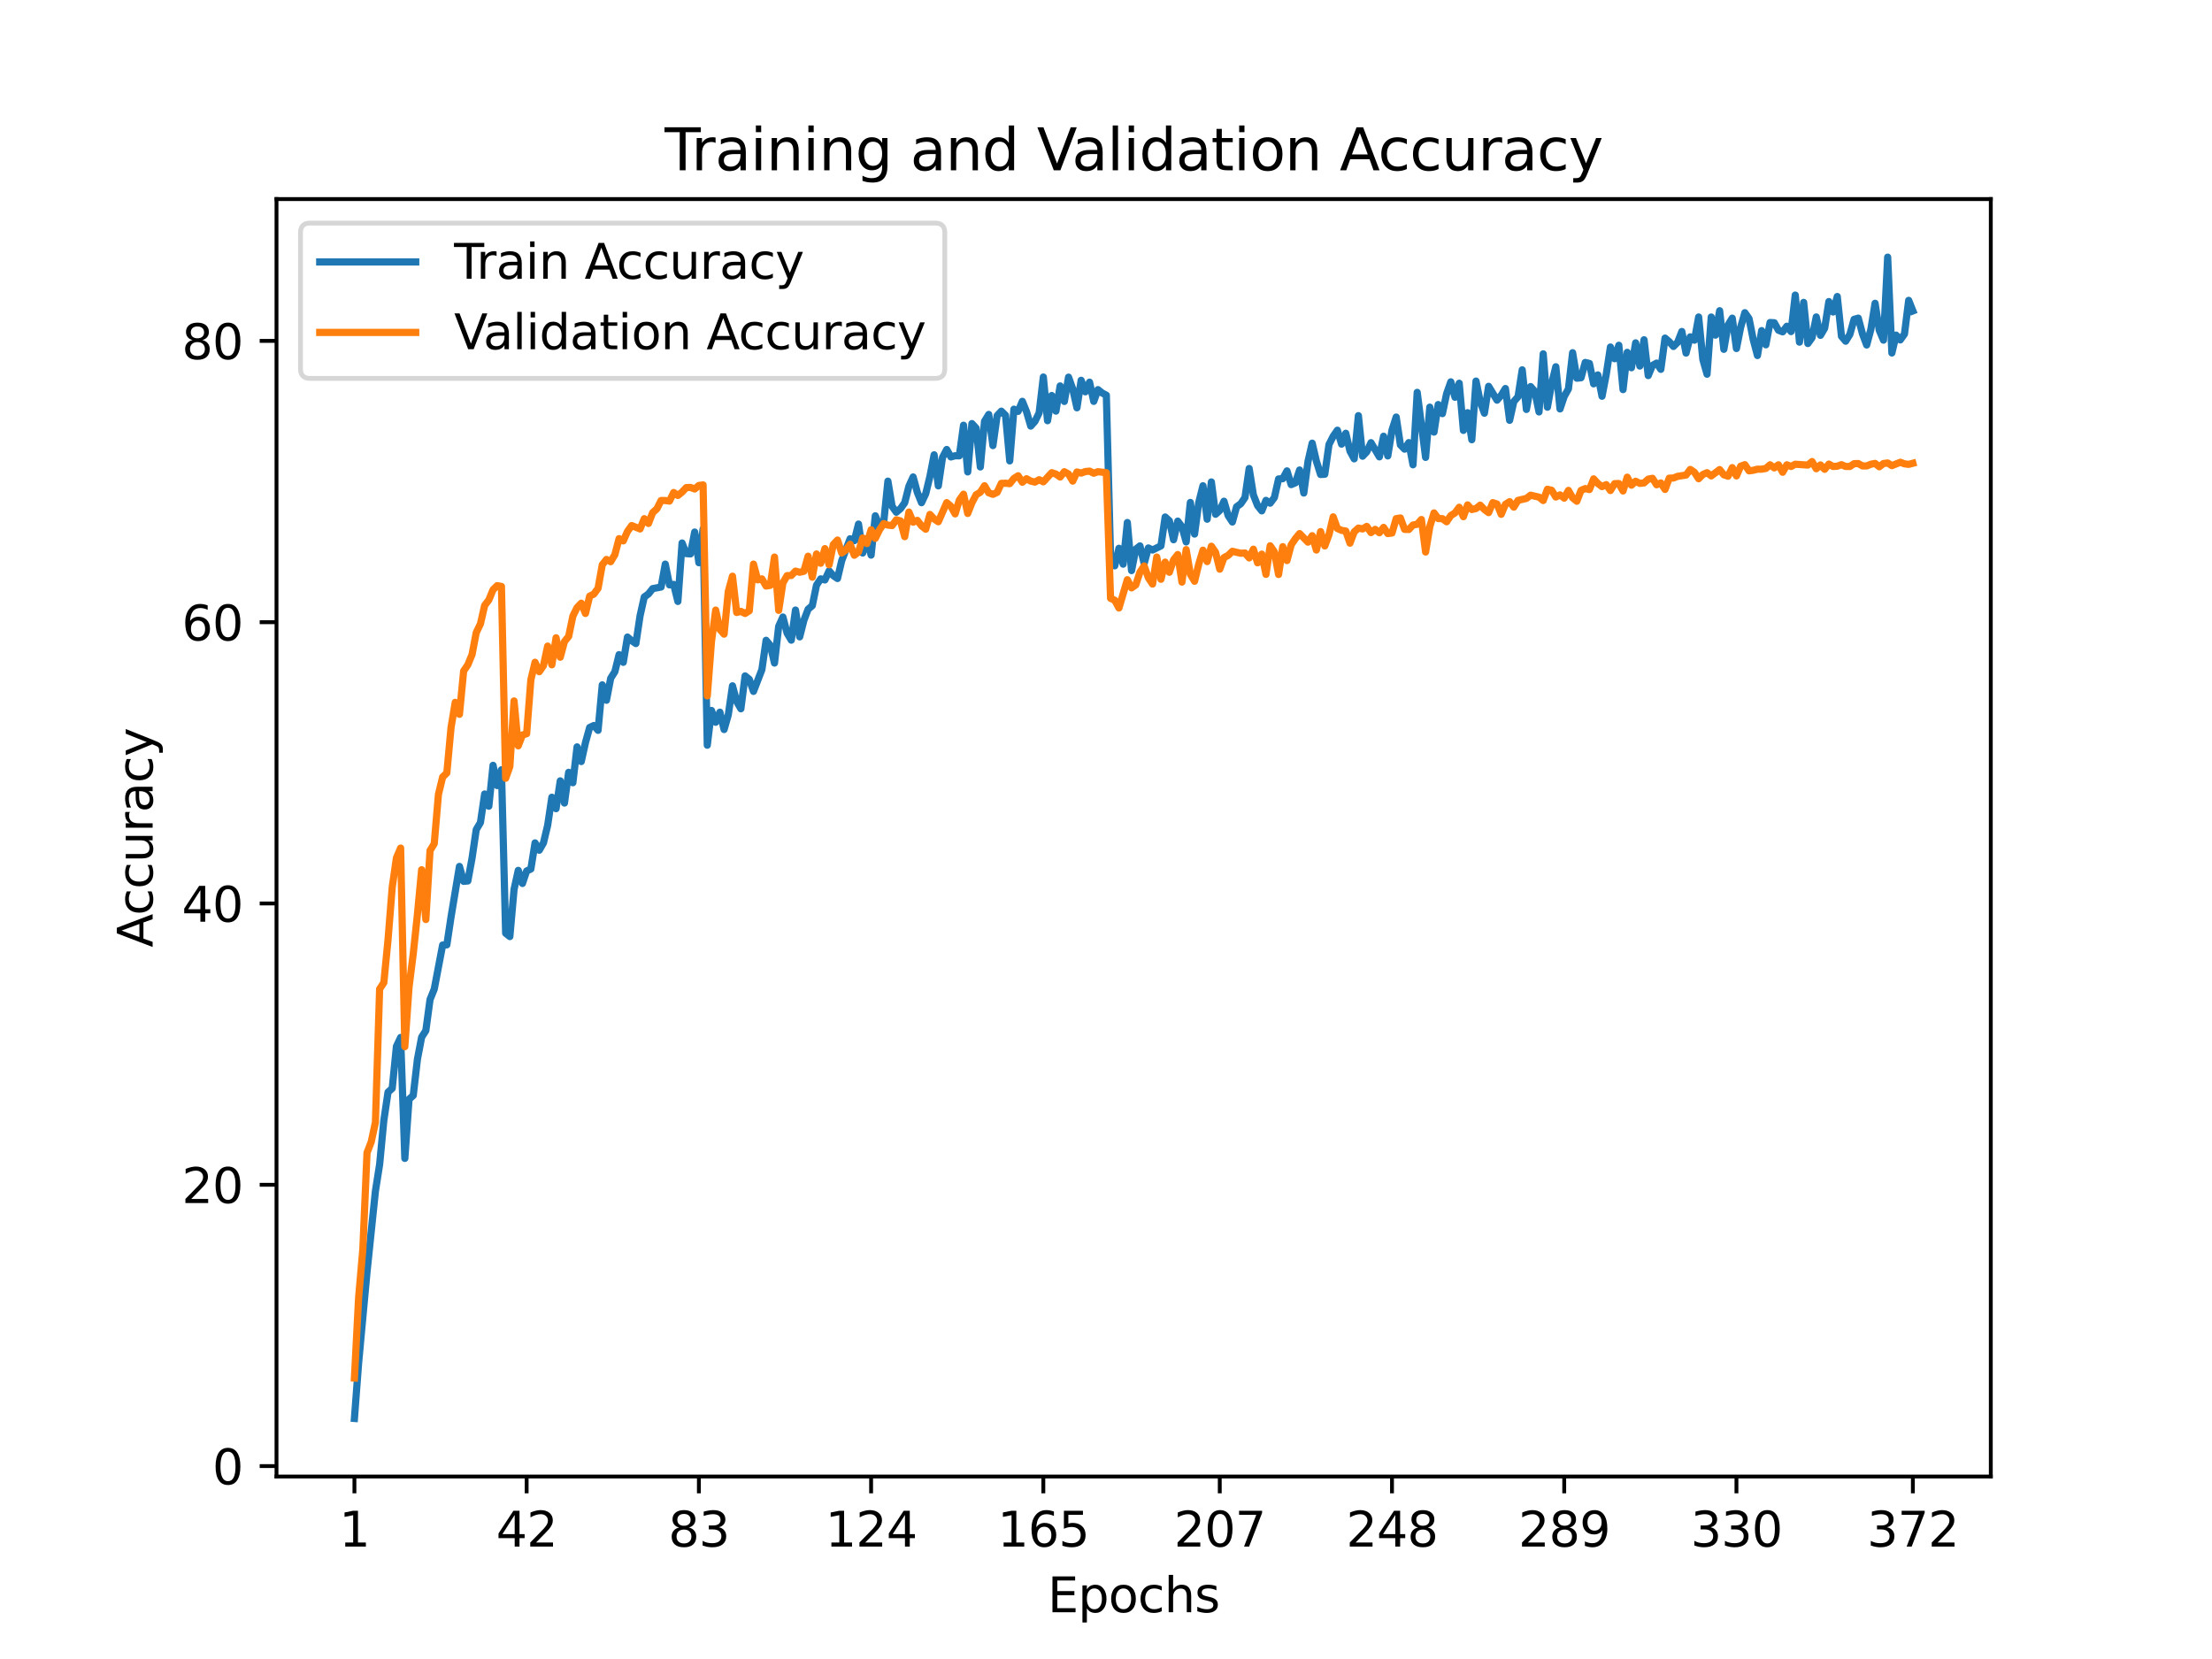 <?xml version="1.0" encoding="utf-8" standalone="no"?>
<!DOCTYPE svg PUBLIC "-//W3C//DTD SVG 1.1//EN"
  "http://www.w3.org/Graphics/SVG/1.1/DTD/svg11.dtd">
<svg height="345.6pt" version="1.1" viewBox="0 0 460.8 345.6" width="460.8pt" xmlns="http://www.w3.org/2000/svg" xmlns:xlink="http://www.w3.org/1999/xlink">
 <defs>
  <style type="text/css">*{stroke-linecap:butt;stroke-linejoin:round;}</style>
 </defs>
 <g id="figure_1">
  <g id="patch_1">
   <path d="M 0 345.6 
L 460.8 345.6 
L 460.8 0 
L 0 0 
z
" style="fill:#ffffff;"/>
  </g>
  <g id="axes_1">
   <g id="patch_2">
    <path d="M 57.6 307.584 
L 414.72 307.584 
L 414.72 41.472 
L 57.6 41.472 
z
" style="fill:#ffffff;"/>
   </g>
   <g id="matplotlib.axis_1">
    <g id="xtick_1">
     <g id="line2d_1">
      <defs>
       <path d="M 0 0 
L 0 3.5 
" id="ma6c97b64b2" style="stroke:#000000;stroke-width:0.8;"/>
      </defs>
      <g>
       <use style="stroke:#000000;stroke-width:0.8;" x="73.833" xlink:href="#ma6c97b64b2" y="307.584"/>
      </g>
     </g>
     <g id="text_1">
      <!-- 1 -->
      <g transform="translate(70.651 322.182)scale(0.1 -0.1)">
       <defs>
        <path d="M 794 531 
L 1825 531 
L 1825 4091 
L 703 3866 
L 703 4441 
L 1819 4666 
L 2450 4666 
L 2450 531 
L 3481 531 
L 3481 0 
L 794 0 
L 794 531 
z
" id="DejaVuSans-31" transform="scale(0.016)"/>
       </defs>
       <use xlink:href="#DejaVuSans-31"/>
      </g>
     </g>
    </g>
    <g id="xtick_2">
     <g id="line2d_2">
      <g>
       <use style="stroke:#000000;stroke-width:0.8;" x="109.711" xlink:href="#ma6c97b64b2" y="307.584"/>
      </g>
     </g>
     <g id="text_2">
      <!-- 42 -->
      <g transform="translate(103.348 322.182)scale(0.1 -0.1)">
       <defs>
        <path d="M 2419 4116 
L 825 1625 
L 2419 1625 
L 2419 4116 
z
M 2253 4666 
L 3047 4666 
L 3047 1625 
L 3713 1625 
L 3713 1100 
L 3047 1100 
L 3047 0 
L 2419 0 
L 2419 1100 
L 313 1100 
L 313 1709 
L 2253 4666 
z
" id="DejaVuSans-34" transform="scale(0.016)"/>
        <path d="M 1228 531 
L 3431 531 
L 3431 0 
L 469 0 
L 469 531 
Q 828 903 1448 1529 
Q 2069 2156 2228 2338 
Q 2531 2678 2651 2914 
Q 2772 3150 2772 3378 
Q 2772 3750 2511 3984 
Q 2250 4219 1831 4219 
Q 1534 4219 1204 4116 
Q 875 4013 500 3803 
L 500 4441 
Q 881 4594 1212 4672 
Q 1544 4750 1819 4750 
Q 2544 4750 2975 4387 
Q 3406 4025 3406 3419 
Q 3406 3131 3298 2873 
Q 3191 2616 2906 2266 
Q 2828 2175 2409 1742 
Q 1991 1309 1228 531 
z
" id="DejaVuSans-32" transform="scale(0.016)"/>
       </defs>
       <use xlink:href="#DejaVuSans-34"/>
       <use x="63.623" xlink:href="#DejaVuSans-32"/>
      </g>
     </g>
    </g>
    <g id="xtick_3">
     <g id="line2d_3">
      <g>
       <use style="stroke:#000000;stroke-width:0.8;" x="145.589" xlink:href="#ma6c97b64b2" y="307.584"/>
      </g>
     </g>
     <g id="text_3">
      <!-- 83 -->
      <g transform="translate(139.227 322.182)scale(0.1 -0.1)">
       <defs>
        <path d="M 2034 2216 
Q 1584 2216 1326 1975 
Q 1069 1734 1069 1313 
Q 1069 891 1326 650 
Q 1584 409 2034 409 
Q 2484 409 2743 651 
Q 3003 894 3003 1313 
Q 3003 1734 2745 1975 
Q 2488 2216 2034 2216 
z
M 1403 2484 
Q 997 2584 770 2862 
Q 544 3141 544 3541 
Q 544 4100 942 4425 
Q 1341 4750 2034 4750 
Q 2731 4750 3128 4425 
Q 3525 4100 3525 3541 
Q 3525 3141 3298 2862 
Q 3072 2584 2669 2484 
Q 3125 2378 3379 2068 
Q 3634 1759 3634 1313 
Q 3634 634 3220 271 
Q 2806 -91 2034 -91 
Q 1263 -91 848 271 
Q 434 634 434 1313 
Q 434 1759 690 2068 
Q 947 2378 1403 2484 
z
M 1172 3481 
Q 1172 3119 1398 2916 
Q 1625 2713 2034 2713 
Q 2441 2713 2670 2916 
Q 2900 3119 2900 3481 
Q 2900 3844 2670 4047 
Q 2441 4250 2034 4250 
Q 1625 4250 1398 4047 
Q 1172 3844 1172 3481 
z
" id="DejaVuSans-38" transform="scale(0.016)"/>
        <path d="M 2597 2516 
Q 3050 2419 3304 2112 
Q 3559 1806 3559 1356 
Q 3559 666 3084 287 
Q 2609 -91 1734 -91 
Q 1441 -91 1130 -33 
Q 819 25 488 141 
L 488 750 
Q 750 597 1062 519 
Q 1375 441 1716 441 
Q 2309 441 2620 675 
Q 2931 909 2931 1356 
Q 2931 1769 2642 2001 
Q 2353 2234 1838 2234 
L 1294 2234 
L 1294 2753 
L 1863 2753 
Q 2328 2753 2575 2939 
Q 2822 3125 2822 3475 
Q 2822 3834 2567 4026 
Q 2313 4219 1838 4219 
Q 1578 4219 1281 4162 
Q 984 4106 628 3988 
L 628 4550 
Q 988 4650 1302 4700 
Q 1616 4750 1894 4750 
Q 2613 4750 3031 4423 
Q 3450 4097 3450 3541 
Q 3450 3153 3228 2886 
Q 3006 2619 2597 2516 
z
" id="DejaVuSans-33" transform="scale(0.016)"/>
       </defs>
       <use xlink:href="#DejaVuSans-38"/>
       <use x="63.623" xlink:href="#DejaVuSans-33"/>
      </g>
     </g>
    </g>
    <g id="xtick_4">
     <g id="line2d_4">
      <g>
       <use style="stroke:#000000;stroke-width:0.8;" x="181.468" xlink:href="#ma6c97b64b2" y="307.584"/>
      </g>
     </g>
     <g id="text_4">
      <!-- 124 -->
      <g transform="translate(171.924 322.182)scale(0.1 -0.1)">
       <use xlink:href="#DejaVuSans-31"/>
       <use x="63.623" xlink:href="#DejaVuSans-32"/>
       <use x="127.246" xlink:href="#DejaVuSans-34"/>
      </g>
     </g>
    </g>
    <g id="xtick_5">
     <g id="line2d_5">
      <g>
       <use style="stroke:#000000;stroke-width:0.8;" x="217.346" xlink:href="#ma6c97b64b2" y="307.584"/>
      </g>
     </g>
     <g id="text_5">
      <!-- 165 -->
      <g transform="translate(207.802 322.182)scale(0.1 -0.1)">
       <defs>
        <path d="M 2113 2584 
Q 1688 2584 1439 2293 
Q 1191 2003 1191 1497 
Q 1191 994 1439 701 
Q 1688 409 2113 409 
Q 2538 409 2786 701 
Q 3034 994 3034 1497 
Q 3034 2003 2786 2293 
Q 2538 2584 2113 2584 
z
M 3366 4563 
L 3366 3988 
Q 3128 4100 2886 4159 
Q 2644 4219 2406 4219 
Q 1781 4219 1451 3797 
Q 1122 3375 1075 2522 
Q 1259 2794 1537 2939 
Q 1816 3084 2150 3084 
Q 2853 3084 3261 2657 
Q 3669 2231 3669 1497 
Q 3669 778 3244 343 
Q 2819 -91 2113 -91 
Q 1303 -91 875 529 
Q 447 1150 447 2328 
Q 447 3434 972 4092 
Q 1497 4750 2381 4750 
Q 2619 4750 2861 4703 
Q 3103 4656 3366 4563 
z
" id="DejaVuSans-36" transform="scale(0.016)"/>
        <path d="M 691 4666 
L 3169 4666 
L 3169 4134 
L 1269 4134 
L 1269 2991 
Q 1406 3038 1543 3061 
Q 1681 3084 1819 3084 
Q 2600 3084 3056 2656 
Q 3513 2228 3513 1497 
Q 3513 744 3044 326 
Q 2575 -91 1722 -91 
Q 1428 -91 1123 -41 
Q 819 9 494 109 
L 494 744 
Q 775 591 1075 516 
Q 1375 441 1709 441 
Q 2250 441 2565 725 
Q 2881 1009 2881 1497 
Q 2881 1984 2565 2268 
Q 2250 2553 1709 2553 
Q 1456 2553 1204 2497 
Q 953 2441 691 2322 
L 691 4666 
z
" id="DejaVuSans-35" transform="scale(0.016)"/>
       </defs>
       <use xlink:href="#DejaVuSans-31"/>
       <use x="63.623" xlink:href="#DejaVuSans-36"/>
       <use x="127.246" xlink:href="#DejaVuSans-35"/>
      </g>
     </g>
    </g>
    <g id="xtick_6">
     <g id="line2d_6">
      <g>
       <use style="stroke:#000000;stroke-width:0.8;" x="254.099" xlink:href="#ma6c97b64b2" y="307.584"/>
      </g>
     </g>
     <g id="text_6">
      <!-- 207 -->
      <g transform="translate(244.555 322.182)scale(0.1 -0.1)">
       <defs>
        <path d="M 2034 4250 
Q 1547 4250 1301 3770 
Q 1056 3291 1056 2328 
Q 1056 1369 1301 889 
Q 1547 409 2034 409 
Q 2525 409 2770 889 
Q 3016 1369 3016 2328 
Q 3016 3291 2770 3770 
Q 2525 4250 2034 4250 
z
M 2034 4750 
Q 2819 4750 3233 4129 
Q 3647 3509 3647 2328 
Q 3647 1150 3233 529 
Q 2819 -91 2034 -91 
Q 1250 -91 836 529 
Q 422 1150 422 2328 
Q 422 3509 836 4129 
Q 1250 4750 2034 4750 
z
" id="DejaVuSans-30" transform="scale(0.016)"/>
        <path d="M 525 4666 
L 3525 4666 
L 3525 4397 
L 1831 0 
L 1172 0 
L 2766 4134 
L 525 4134 
L 525 4666 
z
" id="DejaVuSans-37" transform="scale(0.016)"/>
       </defs>
       <use xlink:href="#DejaVuSans-32"/>
       <use x="63.623" xlink:href="#DejaVuSans-30"/>
       <use x="127.246" xlink:href="#DejaVuSans-37"/>
      </g>
     </g>
    </g>
    <g id="xtick_7">
     <g id="line2d_7">
      <g>
       <use style="stroke:#000000;stroke-width:0.8;" x="289.977" xlink:href="#ma6c97b64b2" y="307.584"/>
      </g>
     </g>
     <g id="text_7">
      <!-- 248 -->
      <g transform="translate(280.434 322.182)scale(0.1 -0.1)">
       <use xlink:href="#DejaVuSans-32"/>
       <use x="63.623" xlink:href="#DejaVuSans-34"/>
       <use x="127.246" xlink:href="#DejaVuSans-38"/>
      </g>
     </g>
    </g>
    <g id="xtick_8">
     <g id="line2d_8">
      <g>
       <use style="stroke:#000000;stroke-width:0.8;" x="325.856" xlink:href="#ma6c97b64b2" y="307.584"/>
      </g>
     </g>
     <g id="text_8">
      <!-- 289 -->
      <g transform="translate(316.312 322.182)scale(0.1 -0.1)">
       <defs>
        <path d="M 703 97 
L 703 672 
Q 941 559 1184 500 
Q 1428 441 1663 441 
Q 2288 441 2617 861 
Q 2947 1281 2994 2138 
Q 2813 1869 2534 1725 
Q 2256 1581 1919 1581 
Q 1219 1581 811 2004 
Q 403 2428 403 3163 
Q 403 3881 828 4315 
Q 1253 4750 1959 4750 
Q 2769 4750 3195 4129 
Q 3622 3509 3622 2328 
Q 3622 1225 3098 567 
Q 2575 -91 1691 -91 
Q 1453 -91 1209 -44 
Q 966 3 703 97 
z
M 1959 2075 
Q 2384 2075 2632 2365 
Q 2881 2656 2881 3163 
Q 2881 3666 2632 3958 
Q 2384 4250 1959 4250 
Q 1534 4250 1286 3958 
Q 1038 3666 1038 3163 
Q 1038 2656 1286 2365 
Q 1534 2075 1959 2075 
z
" id="DejaVuSans-39" transform="scale(0.016)"/>
       </defs>
       <use xlink:href="#DejaVuSans-32"/>
       <use x="63.623" xlink:href="#DejaVuSans-38"/>
       <use x="127.246" xlink:href="#DejaVuSans-39"/>
      </g>
     </g>
    </g>
    <g id="xtick_9">
     <g id="line2d_9">
      <g>
       <use style="stroke:#000000;stroke-width:0.8;" x="361.734" xlink:href="#ma6c97b64b2" y="307.584"/>
      </g>
     </g>
     <g id="text_9">
      <!-- 330 -->
      <g transform="translate(352.19 322.182)scale(0.1 -0.1)">
       <use xlink:href="#DejaVuSans-33"/>
       <use x="63.623" xlink:href="#DejaVuSans-33"/>
       <use x="127.246" xlink:href="#DejaVuSans-30"/>
      </g>
     </g>
    </g>
    <g id="xtick_10">
     <g id="line2d_10">
      <g>
       <use style="stroke:#000000;stroke-width:0.8;" x="398.487" xlink:href="#ma6c97b64b2" y="307.584"/>
      </g>
     </g>
     <g id="text_10">
      <!-- 372 -->
      <g transform="translate(388.944 322.182)scale(0.1 -0.1)">
       <use xlink:href="#DejaVuSans-33"/>
       <use x="63.623" xlink:href="#DejaVuSans-37"/>
       <use x="127.246" xlink:href="#DejaVuSans-32"/>
      </g>
     </g>
    </g>
    <g id="text_11">
     <!-- Epochs -->
     <g transform="translate(218.244 335.861)scale(0.1 -0.1)">
      <defs>
       <path d="M 628 4666 
L 3578 4666 
L 3578 4134 
L 1259 4134 
L 1259 2753 
L 3481 2753 
L 3481 2222 
L 1259 2222 
L 1259 531 
L 3634 531 
L 3634 0 
L 628 0 
L 628 4666 
z
" id="DejaVuSans-45" transform="scale(0.016)"/>
       <path d="M 1159 525 
L 1159 -1331 
L 581 -1331 
L 581 3500 
L 1159 3500 
L 1159 2969 
Q 1341 3281 1617 3432 
Q 1894 3584 2278 3584 
Q 2916 3584 3314 3078 
Q 3713 2572 3713 1747 
Q 3713 922 3314 415 
Q 2916 -91 2278 -91 
Q 1894 -91 1617 61 
Q 1341 213 1159 525 
z
M 3116 1747 
Q 3116 2381 2855 2742 
Q 2594 3103 2138 3103 
Q 1681 3103 1420 2742 
Q 1159 2381 1159 1747 
Q 1159 1113 1420 752 
Q 1681 391 2138 391 
Q 2594 391 2855 752 
Q 3116 1113 3116 1747 
z
" id="DejaVuSans-70" transform="scale(0.016)"/>
       <path d="M 1959 3097 
Q 1497 3097 1228 2736 
Q 959 2375 959 1747 
Q 959 1119 1226 758 
Q 1494 397 1959 397 
Q 2419 397 2687 759 
Q 2956 1122 2956 1747 
Q 2956 2369 2687 2733 
Q 2419 3097 1959 3097 
z
M 1959 3584 
Q 2709 3584 3137 3096 
Q 3566 2609 3566 1747 
Q 3566 888 3137 398 
Q 2709 -91 1959 -91 
Q 1206 -91 779 398 
Q 353 888 353 1747 
Q 353 2609 779 3096 
Q 1206 3584 1959 3584 
z
" id="DejaVuSans-6f" transform="scale(0.016)"/>
       <path d="M 3122 3366 
L 3122 2828 
Q 2878 2963 2633 3030 
Q 2388 3097 2138 3097 
Q 1578 3097 1268 2742 
Q 959 2388 959 1747 
Q 959 1106 1268 751 
Q 1578 397 2138 397 
Q 2388 397 2633 464 
Q 2878 531 3122 666 
L 3122 134 
Q 2881 22 2623 -34 
Q 2366 -91 2075 -91 
Q 1284 -91 818 406 
Q 353 903 353 1747 
Q 353 2603 823 3093 
Q 1294 3584 2113 3584 
Q 2378 3584 2631 3529 
Q 2884 3475 3122 3366 
z
" id="DejaVuSans-63" transform="scale(0.016)"/>
       <path d="M 3513 2113 
L 3513 0 
L 2938 0 
L 2938 2094 
Q 2938 2591 2744 2837 
Q 2550 3084 2163 3084 
Q 1697 3084 1428 2787 
Q 1159 2491 1159 1978 
L 1159 0 
L 581 0 
L 581 4863 
L 1159 4863 
L 1159 2956 
Q 1366 3272 1645 3428 
Q 1925 3584 2291 3584 
Q 2894 3584 3203 3211 
Q 3513 2838 3513 2113 
z
" id="DejaVuSans-68" transform="scale(0.016)"/>
       <path d="M 2834 3397 
L 2834 2853 
Q 2591 2978 2328 3040 
Q 2066 3103 1784 3103 
Q 1356 3103 1142 2972 
Q 928 2841 928 2578 
Q 928 2378 1081 2264 
Q 1234 2150 1697 2047 
L 1894 2003 
Q 2506 1872 2764 1633 
Q 3022 1394 3022 966 
Q 3022 478 2636 193 
Q 2250 -91 1575 -91 
Q 1294 -91 989 -36 
Q 684 19 347 128 
L 347 722 
Q 666 556 975 473 
Q 1284 391 1588 391 
Q 1994 391 2212 530 
Q 2431 669 2431 922 
Q 2431 1156 2273 1281 
Q 2116 1406 1581 1522 
L 1381 1569 
Q 847 1681 609 1914 
Q 372 2147 372 2553 
Q 372 3047 722 3315 
Q 1072 3584 1716 3584 
Q 2034 3584 2315 3537 
Q 2597 3491 2834 3397 
z
" id="DejaVuSans-73" transform="scale(0.016)"/>
      </defs>
      <use xlink:href="#DejaVuSans-45"/>
      <use x="63.184" xlink:href="#DejaVuSans-70"/>
      <use x="126.66" xlink:href="#DejaVuSans-6f"/>
      <use x="187.842" xlink:href="#DejaVuSans-63"/>
      <use x="242.822" xlink:href="#DejaVuSans-68"/>
      <use x="306.201" xlink:href="#DejaVuSans-73"/>
     </g>
    </g>
   </g>
   <g id="matplotlib.axis_2">
    <g id="ytick_1">
     <g id="line2d_11">
      <defs>
       <path d="M 0 0 
L -3.5 0 
" id="mb87e874ba8" style="stroke:#000000;stroke-width:0.8;"/>
      </defs>
      <g>
       <use style="stroke:#000000;stroke-width:0.8;" x="57.6" xlink:href="#mb87e874ba8" y="305.412"/>
      </g>
     </g>
     <g id="text_12">
      <!-- 0 -->
      <g transform="translate(44.237 309.211)scale(0.1 -0.1)">
       <use xlink:href="#DejaVuSans-30"/>
      </g>
     </g>
    </g>
    <g id="ytick_2">
     <g id="line2d_12">
      <g>
       <use style="stroke:#000000;stroke-width:0.8;" x="57.6" xlink:href="#mb87e874ba8" y="246.812"/>
      </g>
     </g>
     <g id="text_13">
      <!-- 20 -->
      <g transform="translate(37.875 250.611)scale(0.1 -0.1)">
       <use xlink:href="#DejaVuSans-32"/>
       <use x="63.623" xlink:href="#DejaVuSans-30"/>
      </g>
     </g>
    </g>
    <g id="ytick_3">
     <g id="line2d_13">
      <g>
       <use style="stroke:#000000;stroke-width:0.8;" x="57.6" xlink:href="#mb87e874ba8" y="188.212"/>
      </g>
     </g>
     <g id="text_14">
      <!-- 40 -->
      <g transform="translate(37.875 192.012)scale(0.1 -0.1)">
       <use xlink:href="#DejaVuSans-34"/>
       <use x="63.623" xlink:href="#DejaVuSans-30"/>
      </g>
     </g>
    </g>
    <g id="ytick_4">
     <g id="line2d_14">
      <g>
       <use style="stroke:#000000;stroke-width:0.8;" x="57.6" xlink:href="#mb87e874ba8" y="129.613"/>
      </g>
     </g>
     <g id="text_15">
      <!-- 60 -->
      <g transform="translate(37.875 133.412)scale(0.1 -0.1)">
       <use xlink:href="#DejaVuSans-36"/>
       <use x="63.623" xlink:href="#DejaVuSans-30"/>
      </g>
     </g>
    </g>
    <g id="ytick_5">
     <g id="line2d_15">
      <g>
       <use style="stroke:#000000;stroke-width:0.8;" x="57.6" xlink:href="#mb87e874ba8" y="71.013"/>
      </g>
     </g>
     <g id="text_16">
      <!-- 80 -->
      <g transform="translate(37.875 74.812)scale(0.1 -0.1)">
       <use xlink:href="#DejaVuSans-38"/>
       <use x="63.623" xlink:href="#DejaVuSans-30"/>
      </g>
     </g>
    </g>
    <g id="text_17">
     <!-- Accuracy -->
     <g transform="translate(31.795 197.356)rotate(-90)scale(0.1 -0.1)">
      <defs>
       <path d="M 2188 4044 
L 1331 1722 
L 3047 1722 
L 2188 4044 
z
M 1831 4666 
L 2547 4666 
L 4325 0 
L 3669 0 
L 3244 1197 
L 1141 1197 
L 716 0 
L 50 0 
L 1831 4666 
z
" id="DejaVuSans-41" transform="scale(0.016)"/>
       <path d="M 544 1381 
L 544 3500 
L 1119 3500 
L 1119 1403 
Q 1119 906 1312 657 
Q 1506 409 1894 409 
Q 2359 409 2629 706 
Q 2900 1003 2900 1516 
L 2900 3500 
L 3475 3500 
L 3475 0 
L 2900 0 
L 2900 538 
Q 2691 219 2414 64 
Q 2138 -91 1772 -91 
Q 1169 -91 856 284 
Q 544 659 544 1381 
z
M 1991 3584 
L 1991 3584 
z
" id="DejaVuSans-75" transform="scale(0.016)"/>
       <path d="M 2631 2963 
Q 2534 3019 2420 3045 
Q 2306 3072 2169 3072 
Q 1681 3072 1420 2755 
Q 1159 2438 1159 1844 
L 1159 0 
L 581 0 
L 581 3500 
L 1159 3500 
L 1159 2956 
Q 1341 3275 1631 3429 
Q 1922 3584 2338 3584 
Q 2397 3584 2469 3576 
Q 2541 3569 2628 3553 
L 2631 2963 
z
" id="DejaVuSans-72" transform="scale(0.016)"/>
       <path d="M 2194 1759 
Q 1497 1759 1228 1600 
Q 959 1441 959 1056 
Q 959 750 1161 570 
Q 1363 391 1709 391 
Q 2188 391 2477 730 
Q 2766 1069 2766 1631 
L 2766 1759 
L 2194 1759 
z
M 3341 1997 
L 3341 0 
L 2766 0 
L 2766 531 
Q 2569 213 2275 61 
Q 1981 -91 1556 -91 
Q 1019 -91 701 211 
Q 384 513 384 1019 
Q 384 1609 779 1909 
Q 1175 2209 1959 2209 
L 2766 2209 
L 2766 2266 
Q 2766 2663 2505 2880 
Q 2244 3097 1772 3097 
Q 1472 3097 1187 3025 
Q 903 2953 641 2809 
L 641 3341 
Q 956 3463 1253 3523 
Q 1550 3584 1831 3584 
Q 2591 3584 2966 3190 
Q 3341 2797 3341 1997 
z
" id="DejaVuSans-61" transform="scale(0.016)"/>
       <path d="M 2059 -325 
Q 1816 -950 1584 -1140 
Q 1353 -1331 966 -1331 
L 506 -1331 
L 506 -850 
L 844 -850 
Q 1081 -850 1212 -737 
Q 1344 -625 1503 -206 
L 1606 56 
L 191 3500 
L 800 3500 
L 1894 763 
L 2988 3500 
L 3597 3500 
L 2059 -325 
z
" id="DejaVuSans-79" transform="scale(0.016)"/>
      </defs>
      <use xlink:href="#DejaVuSans-41"/>
      <use x="66.658" xlink:href="#DejaVuSans-63"/>
      <use x="121.639" xlink:href="#DejaVuSans-63"/>
      <use x="176.619" xlink:href="#DejaVuSans-75"/>
      <use x="239.998" xlink:href="#DejaVuSans-72"/>
      <use x="281.111" xlink:href="#DejaVuSans-61"/>
      <use x="342.391" xlink:href="#DejaVuSans-63"/>
      <use x="397.371" xlink:href="#DejaVuSans-79"/>
     </g>
    </g>
   </g>
   <g id="line2d_16">
    <path clip-path="url(#p95891e099f)" d="M 73.833 295.488 
L 74.708 283.926 
L 76.458 264.949 
L 78.208 248.122 
L 79.083 242.57 
L 79.958 233.41 
L 80.833 227.515 
L 81.708 226.724 
L 82.584 217.969 
L 83.459 216.124 
L 84.334 241.318 
L 85.209 228.998 
L 86.084 228.21 
L 86.959 220.665 
L 87.834 216.059 
L 88.709 214.702 
L 89.584 208.227 
L 90.459 206.053 
L 92.209 196.865 
L 93.084 196.83 
L 93.96 191.019 
L 95.71 180.492 
L 96.585 183.601 
L 97.46 183.519 
L 98.335 178.778 
L 99.21 172.818 
L 100.085 171.348 
L 100.96 165.4 
L 101.835 167.946 
L 102.71 159.431 
L 103.585 163.653 
L 104.461 160.363 
L 105.336 194.409 
L 106.211 195.101 
L 107.086 185.277 
L 107.961 181.315 
L 108.836 184.04 
L 109.711 181.438 
L 110.586 181.028 
L 111.461 175.59 
L 112.336 177.114 
L 113.211 175.593 
L 114.086 171.936 
L 114.961 166.082 
L 115.837 168.461 
L 116.712 162.666 
L 117.587 167.287 
L 118.462 160.887 
L 119.337 163.056 
L 120.212 155.59 
L 121.087 158.643 
L 121.962 154.693 
L 122.837 151.544 
L 123.712 151.139 
L 124.587 152.144 
L 125.462 142.672 
L 126.338 145.874 
L 127.213 141.306 
L 128.088 139.923 
L 128.963 136.372 
L 129.838 137.972 
L 130.713 132.71 
L 131.588 133.472 
L 132.463 134.063 
L 133.338 128.274 
L 134.213 124.359 
L 135.088 123.729 
L 135.963 122.622 
L 137.714 122.291 
L 138.589 117.515 
L 139.464 121.845 
L 140.339 121.74 
L 141.214 125.291 
L 142.089 113.114 
L 142.964 115.323 
L 143.839 115.391 
L 144.714 110.837 
L 145.589 117.228 
L 146.464 110.21 
L 147.339 155.241 
L 148.214 148.001 
L 149.09 150.46 
L 149.965 148.362 
L 150.84 151.974 
L 151.715 148.918 
L 152.59 142.871 
L 153.465 146.132 
L 154.34 147.653 
L 155.215 140.805 
L 156.09 141.509 
L 156.965 144.028 
L 158.715 139.496 
L 159.591 133.387 
L 160.466 134.444 
L 161.341 138.127 
L 162.216 130.468 
L 163.091 128.535 
L 163.966 131.898 
L 164.841 133.357 
L 165.716 127.084 
L 166.591 132.669 
L 167.466 129.226 
L 168.341 126.914 
L 169.216 126.167 
L 170.091 121.904 
L 170.967 120.586 
L 171.842 120.814 
L 172.717 118.918 
L 173.592 119.92 
L 174.467 120.512 
L 175.342 116.812 
L 177.092 112.235 
L 177.967 112.631 
L 178.842 109.17 
L 179.717 115.197 
L 180.592 112.235 
L 181.468 115.64 
L 182.343 107.45 
L 183.218 109.598 
L 184.093 108.825 
L 184.968 100.231 
L 185.843 105.481 
L 186.718 106.703 
L 187.593 105.953 
L 188.468 104.731 
L 189.343 101.289 
L 190.218 99.358 
L 191.093 102.557 
L 191.968 104.723 
L 192.844 102.853 
L 193.719 99.244 
L 194.594 94.746 
L 195.469 101.215 
L 196.344 95.3 
L 197.219 93.636 
L 198.094 95.191 
L 198.969 94.942 
L 199.844 94.957 
L 200.719 88.584 
L 201.594 98.309 
L 202.469 88.239 
L 203.345 89.197 
L 204.22 97.275 
L 205.095 87.767 
L 205.97 86.334 
L 206.845 92.824 
L 207.72 86.589 
L 208.595 85.654 
L 209.47 86.516 
L 210.345 96.012 
L 211.22 85.241 
L 212.095 85.695 
L 212.97 83.606 
L 213.845 85.763 
L 214.721 88.763 
L 215.596 87.784 
L 216.471 86.009 
L 217.346 78.54 
L 218.221 87.641 
L 219.096 82.393 
L 219.971 85.643 
L 220.846 80.392 
L 221.721 83.63 
L 222.596 78.57 
L 223.471 81.031 
L 224.346 84.954 
L 225.222 79.223 
L 226.097 81.626 
L 226.972 79.616 
L 227.847 83.615 
L 228.722 81.168 
L 229.597 81.869 
L 230.472 82.323 
L 231.347 115.927 
L 232.222 117.875 
L 233.097 114.219 
L 233.972 117.527 
L 234.847 108.848 
L 235.722 118.86 
L 236.598 114.415 
L 237.473 113.721 
L 238.348 117.392 
L 239.223 114.148 
L 240.098 114.573 
L 241.848 113.712 
L 242.723 107.699 
L 243.598 108.491 
L 244.473 112.437 
L 245.348 108.558 
L 246.223 109.73 
L 247.098 112.891 
L 247.974 104.667 
L 248.849 111.254 
L 249.724 104.67 
L 250.599 101.192 
L 251.474 108.159 
L 252.349 100.398 
L 253.224 107.131 
L 254.099 106.346 
L 254.974 104.415 
L 255.849 107.404 
L 256.724 108.743 
L 257.599 105.578 
L 258.475 104.936 
L 259.35 103.653 
L 260.225 97.6 
L 261.1 103.099 
L 261.975 105.323 
L 262.85 106.422 
L 263.725 104.239 
L 264.6 104.819 
L 265.475 103.656 
L 266.35 99.771 
L 267.225 99.724 
L 268.1 98.095 
L 268.975 100.955 
L 269.851 100.585 
L 270.726 97.91 
L 271.601 102.71 
L 272.476 96.147 
L 273.351 92.317 
L 274.226 96.062 
L 275.101 98.845 
L 275.976 98.792 
L 276.851 92.607 
L 277.726 90.884 
L 278.601 89.619 
L 279.476 92.522 
L 280.352 90.257 
L 281.227 93.972 
L 282.102 95.584 
L 282.977 86.586 
L 283.852 95.036 
L 284.727 94.116 
L 285.602 92.217 
L 287.352 95.174 
L 288.227 90.878 
L 289.102 94.977 
L 289.977 89.604 
L 290.852 86.879 
L 291.728 92.674 
L 292.603 93.568 
L 293.478 92.203 
L 294.353 96.823 
L 295.228 81.737 
L 296.978 95.282 
L 297.853 84.816 
L 298.728 90.014 
L 299.603 84.274 
L 300.478 86.164 
L 301.353 82.03 
L 302.229 79.545 
L 303.104 82.757 
L 303.979 79.835 
L 304.854 89.662 
L 305.729 85.974 
L 306.604 91.602 
L 307.479 79.384 
L 308.354 83.706 
L 309.229 86.076 
L 310.104 80.477 
L 311.854 83.36 
L 312.729 82.355 
L 313.605 80.934 
L 314.48 87.559 
L 315.355 83.647 
L 316.23 82.66 
L 317.105 77.046 
L 317.98 85.294 
L 318.855 80.533 
L 319.73 81.543 
L 320.605 85.81 
L 321.48 73.712 
L 322.355 84.828 
L 323.23 79.958 
L 324.106 76.398 
L 324.981 85.188 
L 325.856 82.584 
L 326.731 81.019 
L 327.606 73.474 
L 328.481 78.786 
L 329.356 78.693 
L 330.231 75.508 
L 331.106 75.71 
L 331.981 79.961 
L 332.856 78.104 
L 333.731 82.548 
L 334.606 78.013 
L 335.482 72.291 
L 336.357 74.731 
L 337.232 71.927 
L 338.107 81.163 
L 338.982 73.401 
L 339.857 76.606 
L 340.732 71.423 
L 341.607 76.255 
L 342.482 70.782 
L 343.357 78.241 
L 344.232 76.126 
L 345.107 75.642 
L 345.982 76.943 
L 346.858 70.433 
L 347.733 71.183 
L 348.608 72.176 
L 349.483 71.306 
L 350.358 69.059 
L 351.233 73.553 
L 352.108 70.175 
L 352.983 70.864 
L 353.858 66.035 
L 354.733 74.884 
L 355.608 77.954 
L 356.483 66.041 
L 357.359 69.812 
L 358.234 64.734 
L 359.109 72.768 
L 359.984 67.705 
L 360.859 66.275 
L 361.734 72.601 
L 362.609 68.189 
L 363.484 65.139 
L 364.359 66.369 
L 365.234 70.761 
L 366.109 74.066 
L 366.984 68.874 
L 367.859 71.828 
L 368.735 67.187 
L 369.61 67.233 
L 370.485 68.792 
L 371.36 69.129 
L 372.235 67.963 
L 373.11 69.073 
L 373.985 61.47 
L 374.86 71.274 
L 375.735 62.997 
L 376.61 71.561 
L 377.485 70.348 
L 378.36 66.026 
L 379.236 69.856 
L 380.111 68.379 
L 380.986 62.821 
L 381.861 64.992 
L 382.736 61.772 
L 383.611 70.052 
L 384.486 71.078 
L 385.361 69.665 
L 386.236 66.527 
L 387.111 66.272 
L 387.986 69.531 
L 388.861 71.869 
L 389.736 68.613 
L 390.612 63.178 
L 391.487 68.807 
L 392.362 70.861 
L 393.237 53.568 
L 394.112 73.53 
L 394.987 69.812 
L 395.862 70.811 
L 396.737 69.577 
L 397.612 62.572 
L 398.487 64.769 
L 398.487 64.769 
" style="fill:none;stroke:#1f77b4;stroke-linecap:square;stroke-width:1.5;"/>
   </g>
   <g id="line2d_17">
    <path clip-path="url(#p95891e099f)" d="M 73.833 287.07 
L 74.708 270.311 
L 75.583 260.29 
L 76.458 240.132 
L 77.333 237.876 
L 78.208 233.803 
L 79.083 206.027 
L 79.958 204.708 
L 80.833 195.772 
L 81.708 184.814 
L 82.584 178.719 
L 83.459 176.668 
L 84.334 218.04 
L 85.209 205.646 
L 86.084 198.702 
L 86.959 190.469 
L 87.834 181.181 
L 88.709 191.553 
L 89.584 177.196 
L 90.459 175.76 
L 91.334 165.505 
L 92.209 161.872 
L 93.084 161.022 
L 93.96 151.558 
L 94.835 146.314 
L 95.71 148.804 
L 96.585 139.78 
L 97.46 138.491 
L 98.335 136.352 
L 99.21 131.781 
L 100.085 129.964 
L 100.96 126.126 
L 101.835 124.983 
L 102.71 122.845 
L 103.585 121.995 
L 104.461 122.171 
L 105.336 162.136 
L 106.211 159.674 
L 107.086 146.021 
L 107.961 155.367 
L 108.836 153.111 
L 109.711 152.848 
L 110.586 141.626 
L 111.461 137.963 
L 112.336 139.926 
L 113.211 138.666 
L 114.086 134.594 
L 114.961 138.491 
L 115.837 132.865 
L 116.712 136.908 
L 117.587 133.656 
L 118.462 132.572 
L 119.337 128.353 
L 120.212 126.566 
L 121.087 125.657 
L 121.962 127.796 
L 122.837 124.192 
L 123.712 123.753 
L 124.587 122.552 
L 125.462 117.658 
L 126.338 116.545 
L 127.213 117.014 
L 128.088 115.549 
L 128.963 112.209 
L 129.838 112.677 
L 130.713 110.714 
L 131.588 109.484 
L 133.338 110.187 
L 134.213 108.048 
L 135.088 109.044 
L 135.963 106.788 
L 136.838 105.997 
L 137.714 104.268 
L 138.589 104.268 
L 139.464 104.386 
L 140.339 102.598 
L 141.214 103.214 
L 142.089 102.51 
L 142.964 101.573 
L 143.839 101.544 
L 144.714 101.866 
L 145.589 101.133 
L 146.464 101.016 
L 147.339 144.966 
L 148.214 133.627 
L 149.09 127.093 
L 149.965 131.136 
L 150.84 132.103 
L 151.715 123.225 
L 152.59 120.032 
L 153.465 127.591 
L 154.34 127.357 
L 155.215 127.796 
L 156.09 127.24 
L 156.965 117.512 
L 157.84 120.794 
L 158.715 120.588 
L 159.591 122.083 
L 160.466 121.936 
L 161.341 116.047 
L 162.216 127.152 
L 163.091 121.438 
L 163.966 119.915 
L 164.841 119.885 
L 165.716 118.977 
L 166.591 119.211 
L 167.466 119.006 
L 168.341 115.871 
L 169.216 120.237 
L 170.091 115.402 
L 170.967 117.336 
L 171.842 114.289 
L 172.717 117.658 
L 173.592 113.439 
L 174.467 112.502 
L 175.342 115.197 
L 176.217 114.582 
L 177.092 113.381 
L 177.967 115.666 
L 178.842 114.992 
L 179.717 112.062 
L 180.592 113.234 
L 181.468 110.363 
L 182.343 112.15 
L 183.218 110.363 
L 184.093 109.074 
L 184.968 109.396 
L 185.843 109.484 
L 186.718 108.283 
L 187.593 108.517 
L 188.468 111.799 
L 189.343 106.671 
L 190.218 108.781 
L 191.093 108.4 
L 191.968 109.542 
L 192.844 110.246 
L 193.719 107.169 
L 194.594 108.107 
L 195.469 108.693 
L 197.219 104.708 
L 198.094 105.47 
L 198.969 107.052 
L 199.844 104.181 
L 200.719 102.95 
L 201.594 106.964 
L 202.469 104.737 
L 203.345 103.067 
L 204.22 102.54 
L 205.095 101.192 
L 205.97 102.657 
L 206.845 102.979 
L 207.72 102.569 
L 208.595 100.694 
L 209.47 100.665 
L 210.345 100.752 
L 211.22 99.668 
L 212.095 99.112 
L 212.97 100.459 
L 213.845 99.727 
L 214.721 100.225 
L 215.596 100.43 
L 216.471 99.932 
L 217.346 100.372 
L 219.096 98.467 
L 219.971 98.76 
L 220.846 99.375 
L 221.721 98.262 
L 222.596 98.76 
L 223.471 100.225 
L 224.346 98.321 
L 225.222 98.555 
L 226.097 98.233 
L 226.972 98.145 
L 227.847 98.584 
L 228.722 98.262 
L 230.472 98.467 
L 231.347 124.632 
L 232.222 125.042 
L 233.097 126.654 
L 234.847 120.764 
L 235.722 122.464 
L 236.598 121.848 
L 237.473 119.182 
L 238.348 117.893 
L 239.223 120.354 
L 240.098 121.673 
L 240.973 116.047 
L 241.848 120.676 
L 242.723 117.102 
L 243.598 119.211 
L 244.473 116.633 
L 245.348 115.52 
L 246.223 121.262 
L 247.098 114.494 
L 247.974 119.622 
L 248.849 121.087 
L 249.724 117.512 
L 250.599 114.611 
L 251.474 116.985 
L 252.349 113.791 
L 253.224 115.051 
L 254.099 118.567 
L 254.974 116.164 
L 255.849 115.695 
L 256.724 114.846 
L 258.475 115.256 
L 259.35 115.197 
L 260.225 116.223 
L 261.1 114.406 
L 261.975 117.248 
L 262.85 115.432 
L 263.725 119.651 
L 264.6 113.703 
L 265.475 114.963 
L 266.35 119.68 
L 267.225 113.879 
L 268.1 116.779 
L 268.975 113.498 
L 269.851 112.209 
L 270.726 111.154 
L 272.476 112.941 
L 273.351 111.593 
L 274.226 114.582 
L 275.101 110.744 
L 275.976 113.732 
L 276.851 111.388 
L 277.726 107.667 
L 278.601 110.099 
L 279.476 110.48 
L 280.352 110.627 
L 281.227 113.146 
L 282.102 110.802 
L 282.977 110.011 
L 283.852 110.187 
L 284.727 109.66 
L 285.602 110.949 
L 286.477 110.275 
L 287.352 110.978 
L 288.227 109.865 
L 289.102 111.154 
L 289.977 111.037 
L 290.852 108.048 
L 291.728 107.902 
L 292.603 110.275 
L 293.478 110.304 
L 294.353 109.367 
L 295.228 109.22 
L 296.103 108.224 
L 296.978 114.992 
L 297.853 109.718 
L 298.728 106.847 
L 299.603 108.019 
L 300.478 108.048 
L 301.353 108.693 
L 302.229 107.404 
L 303.104 106.847 
L 303.979 105.675 
L 304.854 107.638 
L 305.729 105.177 
L 306.604 106.144 
L 307.479 105.939 
L 308.354 105.235 
L 309.229 106.144 
L 310.104 106.788 
L 310.979 104.708 
L 311.854 105.001 
L 312.729 107.14 
L 313.605 105.06 
L 314.48 104.503 
L 315.355 105.646 
L 316.23 104.239 
L 317.98 103.829 
L 318.855 103.155 
L 320.605 103.565 
L 321.48 104.268 
L 322.355 101.924 
L 323.23 102.13 
L 324.106 103.536 
L 324.981 103.096 
L 325.856 103.77 
L 326.731 102.159 
L 327.606 103.712 
L 328.481 104.415 
L 329.356 102.159 
L 330.231 101.778 
L 331.106 101.983 
L 331.981 99.756 
L 332.856 100.723 
L 333.731 101.368 
L 334.606 100.958 
L 335.482 102.188 
L 336.357 100.752 
L 337.232 100.723 
L 338.107 102.276 
L 338.982 99.405 
L 339.857 101.075 
L 340.732 100.254 
L 341.607 100.694 
L 342.482 100.606 
L 343.357 99.815 
L 344.232 99.639 
L 345.107 100.987 
L 345.982 100.606 
L 346.858 101.954 
L 347.733 99.61 
L 348.608 99.58 
L 349.483 99.229 
L 351.233 98.965 
L 352.108 97.793 
L 352.983 98.379 
L 353.858 99.727 
L 354.733 98.848 
L 355.608 98.467 
L 356.483 99.141 
L 358.234 97.822 
L 359.109 98.907 
L 359.984 99.2 
L 360.859 97.412 
L 361.734 99.141 
L 362.609 97.119 
L 363.484 96.797 
L 364.359 98.086 
L 365.234 97.969 
L 366.109 97.735 
L 366.984 97.735 
L 367.859 97.588 
L 368.735 96.826 
L 369.61 97.471 
L 370.485 96.826 
L 371.36 98.379 
L 372.235 96.826 
L 373.11 97.178 
L 373.985 96.709 
L 376.61 96.885 
L 377.485 96.152 
L 378.36 97.647 
L 379.236 96.856 
L 380.111 97.764 
L 380.986 96.68 
L 381.861 97.178 
L 382.736 97.119 
L 383.611 96.797 
L 384.486 97.178 
L 385.361 97.178 
L 386.236 96.592 
L 387.111 96.563 
L 387.986 97.061 
L 388.861 97.061 
L 389.736 96.709 
L 390.612 96.533 
L 391.487 97.236 
L 392.362 96.563 
L 393.237 96.445 
L 394.112 97.002 
L 395.862 96.299 
L 396.737 96.621 
L 397.612 96.738 
L 398.487 96.504 
L 398.487 96.504 
" style="fill:none;stroke:#ff7f0e;stroke-linecap:square;stroke-width:1.5;"/>
   </g>
   <g id="patch_3">
    <path d="M 57.6 307.584 
L 57.6 41.472 
" style="fill:none;stroke:#000000;stroke-linecap:square;stroke-linejoin:miter;stroke-width:0.8;"/>
   </g>
   <g id="patch_4">
    <path d="M 414.72 307.584 
L 414.72 41.472 
" style="fill:none;stroke:#000000;stroke-linecap:square;stroke-linejoin:miter;stroke-width:0.8;"/>
   </g>
   <g id="patch_5">
    <path d="M 57.6 307.584 
L 414.72 307.584 
" style="fill:none;stroke:#000000;stroke-linecap:square;stroke-linejoin:miter;stroke-width:0.8;"/>
   </g>
   <g id="patch_6">
    <path d="M 57.6 41.472 
L 414.72 41.472 
" style="fill:none;stroke:#000000;stroke-linecap:square;stroke-linejoin:miter;stroke-width:0.8;"/>
   </g>
   <g id="text_18">
    <!-- Training and Validation Accuracy -->
    <g transform="translate(138.458 35.472)scale(0.12 -0.12)">
     <defs>
      <path d="M -19 4666 
L 3928 4666 
L 3928 4134 
L 2272 4134 
L 2272 0 
L 1638 0 
L 1638 4134 
L -19 4134 
L -19 4666 
z
" id="DejaVuSans-54" transform="scale(0.016)"/>
      <path d="M 603 3500 
L 1178 3500 
L 1178 0 
L 603 0 
L 603 3500 
z
M 603 4863 
L 1178 4863 
L 1178 4134 
L 603 4134 
L 603 4863 
z
" id="DejaVuSans-69" transform="scale(0.016)"/>
      <path d="M 3513 2113 
L 3513 0 
L 2938 0 
L 2938 2094 
Q 2938 2591 2744 2837 
Q 2550 3084 2163 3084 
Q 1697 3084 1428 2787 
Q 1159 2491 1159 1978 
L 1159 0 
L 581 0 
L 581 3500 
L 1159 3500 
L 1159 2956 
Q 1366 3272 1645 3428 
Q 1925 3584 2291 3584 
Q 2894 3584 3203 3211 
Q 3513 2838 3513 2113 
z
" id="DejaVuSans-6e" transform="scale(0.016)"/>
      <path d="M 2906 1791 
Q 2906 2416 2648 2759 
Q 2391 3103 1925 3103 
Q 1463 3103 1205 2759 
Q 947 2416 947 1791 
Q 947 1169 1205 825 
Q 1463 481 1925 481 
Q 2391 481 2648 825 
Q 2906 1169 2906 1791 
z
M 3481 434 
Q 3481 -459 3084 -895 
Q 2688 -1331 1869 -1331 
Q 1566 -1331 1297 -1286 
Q 1028 -1241 775 -1147 
L 775 -588 
Q 1028 -725 1275 -790 
Q 1522 -856 1778 -856 
Q 2344 -856 2625 -561 
Q 2906 -266 2906 331 
L 2906 616 
Q 2728 306 2450 153 
Q 2172 0 1784 0 
Q 1141 0 747 490 
Q 353 981 353 1791 
Q 353 2603 747 3093 
Q 1141 3584 1784 3584 
Q 2172 3584 2450 3431 
Q 2728 3278 2906 2969 
L 2906 3500 
L 3481 3500 
L 3481 434 
z
" id="DejaVuSans-67" transform="scale(0.016)"/>
      <path id="DejaVuSans-20" transform="scale(0.016)"/>
      <path d="M 2906 2969 
L 2906 4863 
L 3481 4863 
L 3481 0 
L 2906 0 
L 2906 525 
Q 2725 213 2448 61 
Q 2172 -91 1784 -91 
Q 1150 -91 751 415 
Q 353 922 353 1747 
Q 353 2572 751 3078 
Q 1150 3584 1784 3584 
Q 2172 3584 2448 3432 
Q 2725 3281 2906 2969 
z
M 947 1747 
Q 947 1113 1208 752 
Q 1469 391 1925 391 
Q 2381 391 2643 752 
Q 2906 1113 2906 1747 
Q 2906 2381 2643 2742 
Q 2381 3103 1925 3103 
Q 1469 3103 1208 2742 
Q 947 2381 947 1747 
z
" id="DejaVuSans-64" transform="scale(0.016)"/>
      <path d="M 1831 0 
L 50 4666 
L 709 4666 
L 2188 738 
L 3669 4666 
L 4325 4666 
L 2547 0 
L 1831 0 
z
" id="DejaVuSans-56" transform="scale(0.016)"/>
      <path d="M 603 4863 
L 1178 4863 
L 1178 0 
L 603 0 
L 603 4863 
z
" id="DejaVuSans-6c" transform="scale(0.016)"/>
      <path d="M 1172 4494 
L 1172 3500 
L 2356 3500 
L 2356 3053 
L 1172 3053 
L 1172 1153 
Q 1172 725 1289 603 
Q 1406 481 1766 481 
L 2356 481 
L 2356 0 
L 1766 0 
Q 1100 0 847 248 
Q 594 497 594 1153 
L 594 3053 
L 172 3053 
L 172 3500 
L 594 3500 
L 594 4494 
L 1172 4494 
z
" id="DejaVuSans-74" transform="scale(0.016)"/>
     </defs>
     <use xlink:href="#DejaVuSans-54"/>
     <use x="46.334" xlink:href="#DejaVuSans-72"/>
     <use x="87.447" xlink:href="#DejaVuSans-61"/>
     <use x="148.727" xlink:href="#DejaVuSans-69"/>
     <use x="176.51" xlink:href="#DejaVuSans-6e"/>
     <use x="239.889" xlink:href="#DejaVuSans-69"/>
     <use x="267.672" xlink:href="#DejaVuSans-6e"/>
     <use x="331.051" xlink:href="#DejaVuSans-67"/>
     <use x="394.527" xlink:href="#DejaVuSans-20"/>
     <use x="426.314" xlink:href="#DejaVuSans-61"/>
     <use x="487.594" xlink:href="#DejaVuSans-6e"/>
     <use x="550.973" xlink:href="#DejaVuSans-64"/>
     <use x="614.449" xlink:href="#DejaVuSans-20"/>
     <use x="646.236" xlink:href="#DejaVuSans-56"/>
     <use x="706.895" xlink:href="#DejaVuSans-61"/>
     <use x="768.174" xlink:href="#DejaVuSans-6c"/>
     <use x="795.957" xlink:href="#DejaVuSans-69"/>
     <use x="823.74" xlink:href="#DejaVuSans-64"/>
     <use x="887.217" xlink:href="#DejaVuSans-61"/>
     <use x="948.496" xlink:href="#DejaVuSans-74"/>
     <use x="987.705" xlink:href="#DejaVuSans-69"/>
     <use x="1015.488" xlink:href="#DejaVuSans-6f"/>
     <use x="1076.67" xlink:href="#DejaVuSans-6e"/>
     <use x="1140.049" xlink:href="#DejaVuSans-20"/>
     <use x="1171.836" xlink:href="#DejaVuSans-41"/>
     <use x="1238.494" xlink:href="#DejaVuSans-63"/>
     <use x="1293.475" xlink:href="#DejaVuSans-63"/>
     <use x="1348.455" xlink:href="#DejaVuSans-75"/>
     <use x="1411.834" xlink:href="#DejaVuSans-72"/>
     <use x="1452.947" xlink:href="#DejaVuSans-61"/>
     <use x="1514.227" xlink:href="#DejaVuSans-63"/>
     <use x="1569.207" xlink:href="#DejaVuSans-79"/>
    </g>
   </g>
   <g id="legend_1">
    <g id="patch_7">
     <path d="M 64.6 78.828 
L 194.816 78.828 
Q 196.816 78.828 196.816 76.828 
L 196.816 48.472 
Q 196.816 46.472 194.816 46.472 
L 64.6 46.472 
Q 62.6 46.472 62.6 48.472 
L 62.6 76.828 
Q 62.6 78.828 64.6 78.828 
z
" style="fill:#ffffff;opacity:0.8;stroke:#cccccc;stroke-linejoin:miter;"/>
    </g>
    <g id="line2d_18">
     <path d="M 66.6 54.57 
L 86.6 54.57 
" style="fill:none;stroke:#1f77b4;stroke-linecap:square;stroke-width:1.5;"/>
    </g>
    <g id="line2d_19"/>
    <g id="text_19">
     <!-- Train Accuracy -->
     <g transform="translate(94.6 58.07)scale(0.1 -0.1)">
      <use xlink:href="#DejaVuSans-54"/>
      <use x="46.334" xlink:href="#DejaVuSans-72"/>
      <use x="87.447" xlink:href="#DejaVuSans-61"/>
      <use x="148.727" xlink:href="#DejaVuSans-69"/>
      <use x="176.51" xlink:href="#DejaVuSans-6e"/>
      <use x="239.889" xlink:href="#DejaVuSans-20"/>
      <use x="271.676" xlink:href="#DejaVuSans-41"/>
      <use x="338.334" xlink:href="#DejaVuSans-63"/>
      <use x="393.314" xlink:href="#DejaVuSans-63"/>
      <use x="448.295" xlink:href="#DejaVuSans-75"/>
      <use x="511.674" xlink:href="#DejaVuSans-72"/>
      <use x="552.787" xlink:href="#DejaVuSans-61"/>
      <use x="614.066" xlink:href="#DejaVuSans-63"/>
      <use x="669.047" xlink:href="#DejaVuSans-79"/>
     </g>
    </g>
    <g id="line2d_20">
     <path d="M 66.6 69.249 
L 86.6 69.249 
" style="fill:none;stroke:#ff7f0e;stroke-linecap:square;stroke-width:1.5;"/>
    </g>
    <g id="line2d_21"/>
    <g id="text_20">
     <!-- Validation Accuracy -->
     <g transform="translate(94.6 72.749)scale(0.1 -0.1)">
      <use xlink:href="#DejaVuSans-56"/>
      <use x="60.658" xlink:href="#DejaVuSans-61"/>
      <use x="121.938" xlink:href="#DejaVuSans-6c"/>
      <use x="149.721" xlink:href="#DejaVuSans-69"/>
      <use x="177.504" xlink:href="#DejaVuSans-64"/>
      <use x="240.98" xlink:href="#DejaVuSans-61"/>
      <use x="302.26" xlink:href="#DejaVuSans-74"/>
      <use x="341.469" xlink:href="#DejaVuSans-69"/>
      <use x="369.252" xlink:href="#DejaVuSans-6f"/>
      <use x="430.434" xlink:href="#DejaVuSans-6e"/>
      <use x="493.812" xlink:href="#DejaVuSans-20"/>
      <use x="525.6" xlink:href="#DejaVuSans-41"/>
      <use x="592.258" xlink:href="#DejaVuSans-63"/>
      <use x="647.238" xlink:href="#DejaVuSans-63"/>
      <use x="702.219" xlink:href="#DejaVuSans-75"/>
      <use x="765.598" xlink:href="#DejaVuSans-72"/>
      <use x="806.711" xlink:href="#DejaVuSans-61"/>
      <use x="867.99" xlink:href="#DejaVuSans-63"/>
      <use x="922.971" xlink:href="#DejaVuSans-79"/>
     </g>
    </g>
   </g>
  </g>
 </g>
 <defs>
  <clipPath id="p95891e099f">
   <rect height="266.112" width="357.12" x="57.6" y="41.472"/>
  </clipPath>
 </defs>
</svg>
